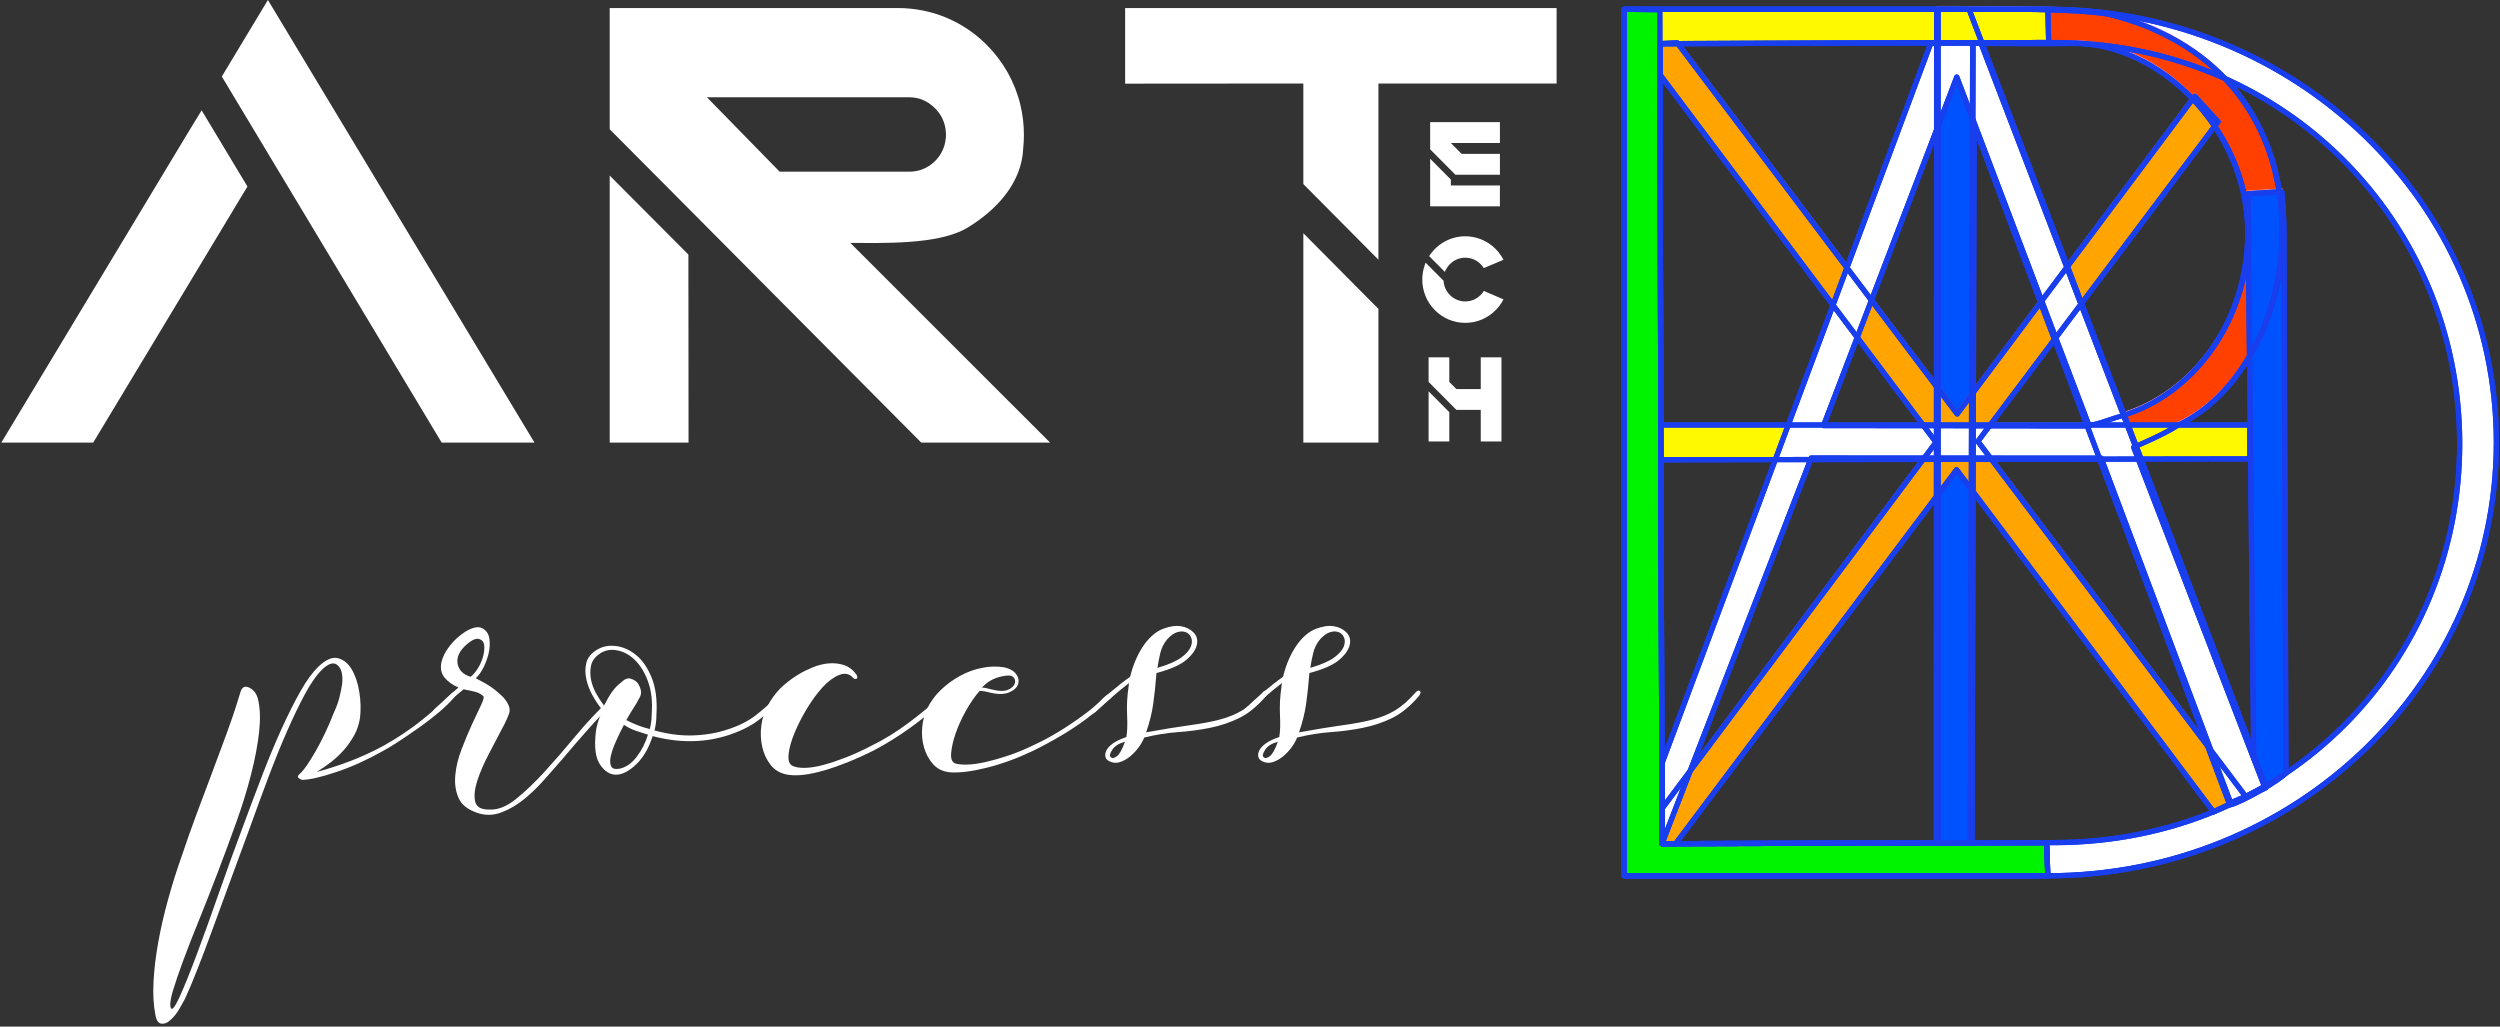 <?xml version="1.0" encoding="UTF-8" standalone="no"?>
<!DOCTYPE svg PUBLIC "-//W3C//DTD SVG 1.1//EN" "http://www.w3.org/Graphics/SVG/1.1/DTD/svg11.dtd">
<svg width="100%" height="100%" viewBox="0 0 996 409" version="1.1" xmlns="http://www.w3.org/2000/svg" xmlns:xlink="http://www.w3.org/1999/xlink" xml:space="preserve" xmlns:serif="http://www.serif.com/" style="fill-rule:evenodd;clip-rule:evenodd;stroke-linecap:round;stroke-linejoin:round;stroke-miterlimit:1.5;">
    <rect x="0" y="0" width="996" height="409" fill="#333333" stroke="none"/>
    <g id="Logo_1" transform="matrix(1,0,0,1,-893.231,-1425.75)">
        <g transform="matrix(0.845,2.1684e-19,-2.1684e-19,0.845,1109.36,358.832)">
            <g id="D" transform="matrix(1,0,0,1,-553,414)">
                <path d="M1262.71,1260.54L1063,1260.54L1063,852L1262.71,852C1379.99,852 1474.21,943.529 1474.21,1056.27C1474.21,1169.01 1379.99,1260.54 1262.71,1260.54ZM1266.2,1244.89L1080.84,1245.41L1079.77,868.206L1265.14,867.682C1374,867.374 1456.61,952.175 1456.91,1056.27C1457.2,1160.36 1375.06,1244.58 1266.2,1244.89Z" style="fill:white;"/>
            </g>
            <g id="R" transform="matrix(-1.098,0.018,0.015,0.935,2141.35,454.14)">
                <path d="M1303.07,1053.25C1297.64,1053.25 1292.29,1050.39 1287.22,1048.82C1255.77,1039.08 1231.22,1001.43 1230.96,956.366C1230.65,904.076 1268.7,860.446 1304.85,860.516C1314.99,860.536 1347.77,859.646 1347.77,859.646L1354.32,1262.84L1368.89,1262.56L1363.01,842.234C1333.54,842.538 1304.41,842.906 1289.5,846C1245.88,859.163 1216.73,897.128 1216.18,953.535C1215.72,1000.27 1236.55,1040.19 1262.13,1053.6C1268.28,1058.23 1281.45,1064.43 1281.45,1064.43L1227.35,1237.48L1242.93,1244.67L1296.06,1070.33L1351.17,1068.93L1350.9,1052.28L1303.07,1053.25Z" style="fill:rgb(255,64,0);stroke:rgb(236,155,238);stroke-width:1.16px;"/>
            </g>
            <g id="R1" serif:id="R" transform="matrix(1,0,0,1,-553,414)">
                <path d="M1228,906.068L1227,1245.99L1211,1245.99L1211,852C1215.98,851.962 1225.62,852.064 1225.62,852.064L1359.8,1202.78L1357.32,968.901C1357.52,958.934 1357.32,948.967 1357,939L1373,938C1373.82,945.889 1374.19,953.736 1374.08,961.54L1375,1212C1372.06,1215.56 1354.41,1225.61 1349,1227C1349,1227 1229.03,911.401 1228,906.068L1228,906C1227.99,905.999 1227.99,906.022 1228,906.068Z" style="fill:rgb(0,82,255);stroke:rgb(239,151,153);stroke-width:1.18px;"/>
            </g>
            <g id="X" transform="matrix(1,0,0,1,-553,414)">
                <path d="M1219.99,1042.79L1088,867.784L1079.77,868.206L1079.81,882.769L1209.99,1056.15L1080.73,1229L1080.84,1245.41L1087.25,1245.39L1219.71,1069.09L1340.83,1230.39L1356.02,1223.15L1229.75,1055.73L1343,905L1332,893L1219.99,1042.79Z" style="fill:rgb(255,164,0);stroke:rgb(255,164,0);stroke-width:1.18px;"/>
            </g>
            <g id="E" transform="matrix(1,0,0,1,-553,414)">
                <path d="M1080.33,1064.4L1080.84,1245.41L1262.2,1244.89L1262.71,1260.54L1063,1260.54L1063,852L1262.71,852L1263.14,867.682L1079.77,868.206L1080.28,1048L1358,1048L1358,1064L1080.33,1064.4Z" style="fill:rgb(255,249,0);"/>
            </g>
            <g id="L" transform="matrix(1,0,0,1,-553,414)">
                <path d="M1080.28,1048L1080.84,1245.41L1262.2,1244.89L1262.71,1260.54L1063,1260.54L1063,852L1079.77,852.206L1080.28,1048Z" style="fill:rgb(0,244,0);"/>
            </g>
            <g id="A" transform="matrix(1,0,0,1,-553,414)">
                <path d="M1151.16,1063.58L1081.84,1246.41L1080.73,1207.72L1207.59,867.839L1231.14,867.784L1365.38,1218.22L1349.13,1226.77L1287.91,1063.64L1151.16,1063.58ZM1219.81,883.951L1282.18,1048.38L1157,1048.27L1219.81,883.951Z" style="fill:white;"/>
            </g>
            <g id="contour" transform="matrix(1,0,0,1,-664,-72)">
                <g id="D1" serif:id="D" transform="matrix(1,0,0,1,111,487)">
                    <path d="M1262.71,1260.54L1063,1260.54L1063,852L1262.71,852C1379.99,852 1474.21,943.529 1474.21,1056.27C1474.21,1169.01 1379.99,1260.54 1262.71,1260.54ZM1266.2,1244.89L1080.84,1245.41L1079.77,868.206L1265.14,867.682C1374,867.374 1456.61,952.175 1456.91,1056.27C1457.2,1160.36 1375.06,1244.58 1266.2,1244.89Z" style="fill:none;stroke:rgb(24,62,237);stroke-width:2.47px;"/>
                </g>
                <g id="R2" serif:id="R" transform="matrix(-1.098,0.018,0.015,0.935,2805.35,527.14)">
                    <path d="M1303.07,1053.25C1297.64,1053.25 1292.29,1050.39 1287.22,1048.82C1255.77,1039.08 1231.22,1001.43 1230.96,956.366C1230.65,904.076 1268.7,860.446 1304.85,860.516C1314.99,860.536 1347.77,859.646 1347.77,859.646L1354.32,1262.84L1368.89,1262.56L1363.01,842.234C1333.54,842.538 1304.41,842.906 1289.5,846C1245.88,859.163 1216.73,897.128 1216.18,953.535C1215.72,1000.27 1236.55,1040.19 1262.13,1053.6C1268.28,1058.23 1281.45,1064.43 1281.45,1064.43L1227.35,1237.48L1242.93,1244.67L1296.06,1070.33L1351.17,1068.93L1350.9,1052.28L1303.07,1053.25Z" style="fill:none;stroke:rgb(24,62,237);stroke-width:2.42px;"/>
                </g>
                <g id="R3" serif:id="R" transform="matrix(1,0,0,1,111,487)">
                    <path d="M1228,906.068L1227,1245L1211,1245L1211,852C1215.98,851.962 1225.62,852.064 1225.62,852.064L1359.8,1202.78L1357.32,968.901C1357.52,958.934 1357.32,948.967 1357,939L1373,938C1373.82,945.889 1374.19,953.736 1374.08,961.54L1375,1212C1372.06,1215.56 1354.41,1225.61 1349,1227C1349,1227 1229.03,911.401 1228,906.068L1228,906C1227.99,905.999 1227.99,906.022 1228,906.068Z" style="fill:none;stroke:rgb(24,62,237);stroke-width:2.47px;"/>
                </g>
                <g id="X1" serif:id="X" transform="matrix(1,0,0,1,111,487)">
                    <path d="M1219.99,1042.79L1088,867.784L1079.77,868.206L1079.81,882.769L1209.99,1056.15L1080.73,1229L1080.84,1245.41L1087.25,1245.39L1219.71,1069.09L1340.83,1230.39L1356.02,1223.15L1229.75,1055.73L1343,905L1332,893L1219.99,1042.79Z" style="fill:none;stroke:rgb(24,62,237);stroke-width:2.47px;"/>
                </g>
                <g id="E1" serif:id="E" transform="matrix(1,0,0,1,111,487)">
                    <path d="M1080.33,1064.4L1080.84,1245.41L1262.2,1244.89L1262.71,1260.54L1063,1260.54L1063,852L1262.71,852L1263.14,867.682L1079.77,868.206L1080.28,1048L1358,1048L1358,1064L1080.33,1064.4Z" style="fill:none;stroke:rgb(24,62,237);stroke-width:2.47px;"/>
                </g>
                <g id="L1" serif:id="L" transform="matrix(1,0,0,1,111,487)">
                    <path d="M1080.28,1048L1080.84,1245.41L1262.2,1244.89L1262.71,1260.54L1063,1260.54L1063,852L1079.77,852.206L1080.28,1048Z" style="fill:none;stroke:rgb(24,62,237);stroke-width:2.47px;"/>
                </g>
                <g id="A1" serif:id="A" transform="matrix(1,0,0,1,111,487)">
                    <path d="M1151.16,1063.58L1080.84,1245.41L1080.73,1207.72L1207.59,867.839L1231.14,867.784L1365.38,1218.22L1349.13,1226.77L1287.91,1063.64L1151.16,1063.58ZM1219.81,883.951L1282.18,1048.38L1157,1048.27L1219.81,883.951Z" style="fill:none;stroke:rgb(24,62,237);stroke-width:2.47px;"/>
                </g>
            </g>
            <g id="contour1" serif:id="contour" transform="matrix(1,0,0,1,-664,-72)">
                <g id="D2" serif:id="D" transform="matrix(1,0,0,1,111,487)">
                    <path d="M1262.71,1260.54L1063,1260.54L1063,852L1262.71,852C1379.99,852 1474.21,943.529 1474.21,1056.27C1474.21,1169.01 1379.99,1260.54 1262.71,1260.54ZM1266.2,1244.89L1080.84,1245.41L1079.77,868.206L1265.14,867.682C1374,867.374 1456.61,952.175 1456.91,1056.27C1457.2,1160.36 1375.06,1244.58 1266.2,1244.89Z" style="fill:none;stroke:rgb(24,62,237);stroke-width:2.47px;"/>
                </g>
                <g id="R4" serif:id="R" transform="matrix(-1.098,0.018,0.015,0.935,2805.35,527.14)">
                    <path d="M1303.07,1053.25C1297.64,1053.25 1292.29,1050.39 1287.22,1048.82C1255.77,1039.08 1231.22,1001.43 1230.96,956.366C1230.65,904.076 1268.7,860.446 1304.85,860.516C1314.99,860.536 1347.77,859.646 1347.77,859.646L1354.32,1262.84L1368.89,1262.56L1363.01,842.234C1333.54,842.538 1304.41,842.906 1289.5,846C1245.88,859.163 1216.73,897.128 1216.18,953.535C1215.72,1000.27 1236.55,1040.19 1262.13,1053.6C1268.28,1058.23 1281.45,1064.43 1281.45,1064.43L1227.35,1237.48L1242.93,1244.67L1296.06,1070.33L1351.17,1068.93L1350.9,1052.28L1303.07,1053.25Z" style="fill:none;stroke:rgb(24,62,237);stroke-width:2.42px;"/>
                </g>
                <g id="R5" serif:id="R" transform="matrix(1,0,0,1,111,487)">
                    <path d="M1228,906.068L1227,1245L1211,1245L1211,852C1215.98,851.962 1225.62,852.064 1225.62,852.064L1359.8,1202.78L1357.32,968.901C1357.52,958.934 1357.32,948.967 1357,939L1373,938C1373.82,945.889 1374.19,953.736 1374.08,961.54L1375,1212C1372.06,1215.56 1354.41,1225.61 1349,1227C1349,1227 1229.03,911.401 1228,906.068L1228,906C1227.99,905.999 1227.99,906.022 1228,906.068Z" style="fill:none;stroke:rgb(24,62,237);stroke-width:2.47px;"/>
                </g>
                <g id="X2" serif:id="X" transform="matrix(1,0,0,1,111,487)">
                    <path d="M1219.99,1042.79L1088,867.784L1079.77,868.206L1079.81,882.769L1209.99,1056.15L1080.73,1229L1080.73,1245.41L1087.25,1245.39L1219.71,1069.09L1340.83,1230.39L1356.02,1223.15L1229.75,1055.73L1343,905L1332,893L1219.99,1042.79Z" style="fill:none;stroke:rgb(24,62,237);stroke-width:2.47px;"/>
                </g>
                <g id="E2" serif:id="E" transform="matrix(1,0,0,1,111,487)">
                    <path d="M1080.33,1064.4L1080.84,1245.41L1262.2,1244.89L1262.71,1260.54L1063,1260.54L1063,852L1262.71,852L1263.14,867.682L1079.77,868.206L1080.28,1048L1358,1048L1358,1064L1080.33,1064.4Z" style="fill:none;stroke:rgb(24,62,237);stroke-width:2.47px;"/>
                </g>
                <g id="L2" serif:id="L" transform="matrix(1,0,0,1,111,487)">
                    <path d="M1080.28,1048L1080.84,1245.41L1262.2,1244.89L1262.71,1260.54L1063,1260.54L1063,852L1079.77,852.206L1080.28,1048Z" style="fill:none;stroke:rgb(24,62,237);stroke-width:2.47px;"/>
                </g>
                <g id="A2" serif:id="A" transform="matrix(1,0,0,1,111,487)">
                    <path d="M1151.16,1063.58L1080.84,1245.41L1080.73,1207.72L1207.59,867.839L1231.14,867.784L1365.38,1218.22L1349.13,1226.77L1287.91,1063.64L1151.16,1063.58ZM1219.81,883.951L1282.18,1048.38L1157,1048.27L1219.81,883.951Z" style="fill:none;stroke:rgb(24,62,237);stroke-width:2.47px;"/>
                </g>
            </g>
        </g>
        <g id="ART" transform="matrix(1.023,0,0,0.344,-224.331,938.034)">
            <g transform="matrix(0.978,0,0,2.929,959.923,-3660.39)">
                <path d="M223.818,1764.01L311.359,1908.75L348.32,1908.75L242.173,1733.75L223.818,1764.01ZM172.611,1908.75L136.028,1908.75L209.403,1787.78L215.778,1777.38L234.025,1807.5L227.653,1818.01L172.611,1908.75Z" style="fill:white;fill-rule:nonzero;"/>
            </g>
            <g transform="matrix(0.978,0,0,2.929,959.923,-3660.39)">
                <path d="M684.384,1855.88L684.382,1908.75L654.49,1908.75L654.49,1825.98L684.384,1855.88ZM755.338,1766.78L755.338,1736.94L583.528,1736.94L583.528,1766.83L646.423,1766.78L646.423,1766.78L654.49,1766.78L654.49,1806.54L684.384,1836.44L684.387,1766.78L755.338,1766.78Z" style="fill:white;fill-rule:nonzero;"/>
            </g>
            <g transform="matrix(0.978,0,0,2.929,959.923,-3660.39)">
                <path d="M378.278,1784.86L502.326,1908.75L553.628,1908.75L474.105,1829.82C486.1,1829.76 509.208,1830.76 520.82,1823.74C532.305,1816.81 542.383,1806.11 542.945,1792.36C543.123,1790.62 543.215,1788.85 543.215,1787.08C543.215,1783.07 542.745,1779.08 541.818,1775.24C539.673,1766.34 535.078,1758.18 528.53,1751.62C521.495,1744.59 512.673,1739.85 503.015,1737.92C499.77,1737.27 496.428,1736.94 493.08,1736.94L378.278,1736.94L378.278,1784.86ZM378.278,1819.1L378.278,1803.18L409.62,1834.41L409.62,1850.42C409.62,1850.42 409.631,1850.43 409.631,1850.43L409.674,1908.75L378.278,1908.75L378.278,1819.1ZM512.142,1786.17C512.067,1784.33 511.634,1782.55 510.871,1780.9C510.598,1780.3 510.278,1779.71 509.921,1779.16C509.803,1778.97 509.681,1778.79 509.551,1778.61C509.373,1778.36 509.221,1778.15 509.073,1777.96L508.671,1777.48C508.621,1777.42 508.573,1777.36 508.518,1777.3C508.336,1777.1 508.133,1776.88 507.913,1776.66C506.368,1775.12 504.507,1773.79 502.482,1773.07C501.82,1772.83 501.13,1772.64 500.435,1772.5C499.497,1772.32 498.532,1772.22 497.565,1772.22L417.045,1772.22L417.094,1772.28L417.045,1772.28L445.947,1801.64L497.604,1801.64C498.572,1801.64 499.537,1801.55 500.474,1801.36C501.169,1801.23 501.859,1801.04 502.522,1800.8C504.547,1800.07 506.354,1798.92 507.899,1797.38C508.119,1797.16 508.322,1796.94 508.504,1796.74C508.559,1796.68 508.607,1796.62 508.657,1796.56L509.059,1796.08C509.207,1795.89 509.359,1795.68 509.537,1795.43C509.667,1795.25 509.789,1795.07 509.907,1794.88C510.264,1794.33 510.584,1793.74 510.857,1793.14C511.472,1791.81 511.872,1790.4 512.042,1788.94L512.083,1788.71C512.116,1788.42 512.141,1788.13 512.158,1787.84C512.176,1787.55 512.183,1787.26 512.183,1786.96L512.142,1786.17Z" style="fill:white;"/>
            </g>
        </g>
        <g id="ech" transform="matrix(1,0,0,1.007,753.101,-318.962)">
            <g transform="matrix(1,0,0,1,4.102,-1.544)">
                <path d="M714.047,1807.51L714.047,1805.17L705.8,1796.92L705.8,1815.75L733.582,1815.75L733.597,1807.51L714.047,1807.51ZM714.947,1790.7L719.252,1795.01L733.596,1795.01L733.596,1803.26L715.86,1803.26L705.8,1793.2L705.8,1782.45L733.596,1782.45L733.596,1790.7L714.947,1790.7L714.041,1790.69L714.04,1790.69L714.04,1790.69L714.041,1790.69L718.345,1795.01L719.247,1795.01L714.947,1790.7Z" style="fill:white;fill-rule:nonzero;"/>
            </g>
            <g transform="matrix(1,0,0,1,4.102,-1.544)">
                <path d="M705.181,1908.79L713.428,1908.79L713.428,1897.19L705.181,1888.95L705.181,1908.79ZM725.962,1888.05L716.237,1888.05L713.426,1885.24L713.436,1881.81L713.428,1881.8L713.428,1875.49L705.181,1875.49L705.181,1885.22L716.256,1896.29L725.962,1896.29L725.962,1908.79L734.208,1908.79L734.208,1875.49L725.962,1875.49L725.962,1888.05Z" style="fill:white;fill-rule:nonzero;"/>
            </g>
            <g transform="matrix(1,0,0,0.993,-1175.8,1695.57)">
                <path d="M1914.92,156.544L1907.08,153.197C1906.73,153.782 1906.3,154.326 1905.81,154.822C1905.15,155.489 1904.39,156.039 1903.57,156.457C1903.31,156.586 1903.05,156.705 1902.78,156.808C1901.95,157.122 1901.09,157.309 1900.2,157.36C1899.8,157.383 1899.38,157.378 1898.99,157.346C1896.95,157.182 1895.03,156.286 1893.58,154.822C1892.12,153.359 1891.23,151.424 1891.07,149.373L1891.05,149.127L1883.89,141.919L1883.54,142.924C1882.9,144.762 1882.57,146.692 1882.57,148.661C1882.57,153.267 1884.35,157.597 1887.59,160.854C1890.82,164.111 1895.12,165.905 1899.69,165.905C1902.01,165.905 1904.25,165.449 1906.36,164.548C1906.76,164.378 1907.16,164.19 1907.55,163.988C1909.74,162.843 1911.71,161.195 1913.23,159.221C1913.87,158.385 1914.44,157.487 1914.92,156.544ZM1916.58,151.64L1916.58,151.621L1916.58,151.584L1916.59,151.584L1916.58,151.64ZM1907.06,144.091L1907.06,144.091L1914.92,140.781C1913.84,138.671 1912.33,136.785 1910.48,135.272C1907.44,132.785 1903.61,131.416 1899.69,131.416C1894.08,131.416 1888.82,134.192 1885.62,138.842L1885.3,139.302L1891.54,145.586L1891.95,144.756C1892.37,143.925 1892.91,143.166 1893.58,142.499C1895.21,140.853 1897.38,139.946 1899.69,139.946C1902,139.946 1904.18,140.853 1905.81,142.499C1906.29,142.986 1906.71,143.518 1907.06,144.091Z" style="fill:white;fill-rule:nonzero;"/>
            </g>
        </g>
        <g id="process" transform="matrix(1.926,0,0,0.995,-1136.09,-16.957)">
            <g transform="matrix(0.519,0,0,1.005,516.899,-8.312)">
                <path d="M1213.69,1727.79C1214.44,1726.91 1215.06,1726.66 1215.56,1727.04C1216.06,1727.41 1215.88,1728.1 1215,1729.1C1213.5,1730.85 1211.53,1732.75 1209.09,1734.82C1206.66,1736.88 1204.06,1738.88 1201.31,1740.82C1198.56,1742.75 1195.91,1744.57 1193.34,1746.25C1190.78,1747.94 1188.56,1749.29 1186.69,1750.29C1180.44,1753.79 1174.34,1756.54 1168.41,1758.54C1162.47,1760.54 1157.94,1761.6 1154.81,1761.72C1154.44,1761.72 1153.94,1761.5 1153.31,1761.07C1152.69,1760.63 1152.81,1760.04 1153.69,1759.29C1154.44,1758.66 1155.38,1757.54 1156.5,1755.91C1157.62,1754.29 1158.81,1752.38 1160.06,1750.19C1161.31,1748 1162.56,1745.6 1163.81,1742.97C1165.06,1740.35 1166.19,1737.72 1167.19,1735.1C1168.19,1732.97 1168.94,1730.94 1169.44,1729C1169.94,1727.07 1170.31,1725.22 1170.56,1723.47C1170.94,1719.85 1170.31,1717.35 1168.69,1715.97C1167.06,1714.6 1164.81,1715.41 1161.94,1718.41C1159.94,1720.54 1157.81,1723.69 1155.56,1727.88C1153.31,1732.07 1150.97,1736.94 1148.53,1742.5C1146.09,1748.07 1143.62,1754.16 1141.12,1760.79C1138.62,1767.41 1136.12,1774.22 1133.62,1781.22C1131.12,1787.97 1128.66,1794.66 1126.22,1801.29C1123.78,1807.91 1121.47,1814.22 1119.28,1820.22C1117.09,1826.22 1115.03,1831.69 1113.09,1836.63C1111.16,1841.57 1109.44,1845.66 1107.94,1848.91C1107.56,1849.66 1106.81,1851 1105.69,1852.94C1104.56,1854.88 1103.31,1856.41 1101.94,1857.54C1100.94,1858.54 1099.81,1858.97 1098.56,1858.85C1097.31,1858.72 1096.5,1857.54 1096.12,1855.29C1095.38,1851.54 1095.12,1847.19 1095.38,1842.25C1095.62,1837.32 1096.25,1832.07 1097.25,1826.5C1098.25,1820.94 1099.56,1815.22 1101.19,1809.35C1102.81,1803.47 1104.62,1797.72 1106.62,1792.1C1108.5,1786.47 1110.5,1780.82 1112.62,1775.13C1114.75,1769.44 1116.81,1763.94 1118.81,1758.63C1120.81,1753.32 1122.72,1748.19 1124.53,1743.25C1126.34,1738.32 1127.88,1733.79 1129.12,1729.66C1129.38,1728.91 1129.69,1727.91 1130.06,1726.66C1130.44,1725.41 1131.06,1724.72 1131.94,1724.6C1132.94,1724.6 1133.94,1725.04 1134.94,1725.91C1135.94,1726.79 1136.62,1727.97 1137,1729.47C1137.88,1733.1 1138.03,1737.47 1137.47,1742.6C1136.91,1747.72 1135.84,1753.35 1134.28,1759.47C1132.72,1765.6 1130.75,1771.97 1128.38,1778.6C1126,1785.22 1123.56,1791.82 1121.06,1798.38C1118.56,1804.94 1116.09,1811.22 1113.66,1817.22C1111.22,1823.22 1109.09,1828.66 1107.28,1833.54C1105.47,1838.41 1104.06,1842.54 1103.06,1845.91C1102.06,1849.29 1101.81,1851.54 1102.31,1852.66C1102.81,1853.66 1104,1852.1 1105.88,1847.97C1107.75,1843.85 1110.03,1838.19 1112.72,1831C1115.41,1823.82 1118.34,1815.66 1121.53,1806.54C1124.72,1797.41 1128,1788.35 1131.38,1779.35C1133.88,1772.6 1136.38,1765.97 1138.88,1759.47C1141.38,1752.97 1143.91,1746.91 1146.47,1741.29C1149.03,1735.66 1151.53,1730.69 1153.97,1726.38C1156.41,1722.07 1158.81,1718.79 1161.19,1716.54C1164.06,1713.79 1166.62,1712.69 1168.88,1713.25C1171.12,1713.82 1172.97,1715.32 1174.41,1717.75C1175.84,1720.19 1176.84,1723.19 1177.41,1726.75C1177.97,1730.32 1178.06,1733.72 1177.69,1736.97C1177.31,1739.47 1176.56,1741.75 1175.44,1743.82C1174.31,1745.88 1172.97,1747.82 1171.41,1749.63C1169.84,1751.44 1168.09,1753.1 1166.16,1754.6C1164.22,1756.1 1162.31,1757.41 1160.44,1758.54C1163.94,1757.66 1168.06,1756.35 1172.81,1754.6C1177.56,1752.85 1182.25,1750.72 1186.88,1748.22C1192.5,1745.1 1197.69,1741.63 1202.44,1737.82C1207.19,1734 1210.94,1730.66 1213.69,1727.79Z" style="fill:white;fill-rule:nonzero;"/>
            </g>
            <g transform="matrix(0.519,0,0,1.005,516.899,-8.312)">
                <path d="M1279.5,1727.6C1280.38,1726.85 1281.03,1726.66 1281.47,1727.04C1281.91,1727.41 1281.62,1728.1 1280.62,1729.1L1278.38,1731.35C1275.12,1734.47 1271.78,1737.97 1268.34,1741.85C1264.91,1745.72 1261.56,1749.6 1258.31,1753.47C1256.31,1755.72 1254.03,1758.32 1251.47,1761.25C1248.91,1764.19 1246.19,1766.85 1243.31,1769.22C1240.44,1771.6 1237.38,1773.41 1234.12,1774.66C1230.88,1775.91 1227.62,1775.97 1224.38,1774.85C1220.62,1773.6 1218.16,1771.63 1216.97,1768.94C1215.78,1766.25 1215.34,1763.22 1215.66,1759.85C1215.97,1756.47 1216.81,1753 1218.19,1749.44C1219.56,1745.88 1220.94,1742.6 1222.31,1739.6C1223.69,1736.6 1224.88,1734.07 1225.88,1732C1226.88,1729.94 1227.19,1728.72 1226.81,1728.35C1225.81,1727.47 1224.66,1726.88 1223.34,1726.57C1222.03,1726.25 1220.69,1725.97 1219.31,1725.72L1219.12,1725.54C1217.38,1726.91 1215.59,1728.41 1213.78,1730.04C1211.97,1731.66 1210.31,1733.22 1208.81,1734.72C1207.81,1735.47 1207.09,1735.69 1206.66,1735.38C1206.22,1735.07 1206.5,1734.41 1207.5,1733.41C1209,1732.04 1210.53,1730.63 1212.09,1729.19C1213.66,1727.75 1215.25,1726.35 1216.88,1724.97L1216.69,1724.79C1214.56,1723.91 1212.81,1722.66 1211.44,1721.04C1210.06,1719.41 1209.62,1717.35 1210.12,1714.85C1210.62,1712.72 1211.72,1710.57 1213.41,1708.38C1215.09,1706.19 1217.19,1704.29 1219.69,1702.66C1222.81,1700.79 1225.19,1700.41 1226.81,1701.54C1228.19,1702.41 1229,1703.75 1229.25,1705.57C1229.5,1707.38 1229.41,1709.25 1228.97,1711.19C1228.53,1713.13 1227.84,1715.04 1226.91,1716.91C1225.97,1718.79 1224.94,1720.22 1223.81,1721.22C1223.81,1721.22 1224.22,1721.44 1225.03,1721.88C1225.84,1722.32 1226.81,1722.85 1227.94,1723.47C1229.06,1724.1 1230.22,1724.88 1231.41,1725.82C1232.59,1726.75 1233.69,1727.72 1234.69,1728.72C1236.94,1731.22 1237.75,1733.38 1237.12,1735.19C1236.5,1737 1235.5,1739.16 1234.12,1741.66C1232.62,1744.54 1230.91,1747.82 1228.97,1751.5C1227.03,1755.19 1225.53,1758.66 1224.47,1761.91C1223.41,1765.16 1223.09,1767.91 1223.53,1770.16C1223.97,1772.41 1225.75,1773.54 1228.88,1773.54C1232.38,1773.79 1235.97,1772.44 1239.66,1769.5C1243.34,1766.57 1247.19,1762.91 1251.19,1758.54C1255.19,1754.16 1259.31,1749.41 1263.56,1744.29C1267.81,1739.16 1272.25,1734.41 1276.88,1730.04C1277.38,1729.66 1277.84,1729.29 1278.28,1728.91C1278.72,1728.54 1279.12,1728.1 1279.5,1727.6ZM1221.75,1720.66C1222.75,1719.91 1223.72,1718.79 1224.66,1717.29C1225.59,1715.79 1226.28,1714.22 1226.72,1712.6C1227.16,1710.97 1227.31,1709.5 1227.19,1708.19C1227.06,1706.88 1226.44,1706.04 1225.31,1705.66C1224.31,1705.29 1223.06,1705.63 1221.56,1706.69C1220.06,1707.75 1218.81,1708.97 1217.81,1710.35C1216.44,1712.47 1216.12,1714.54 1216.88,1716.54C1217.62,1718.54 1219.25,1719.91 1221.75,1720.66Z" style="fill:white;fill-rule:nonzero;"/>
            </g>
            <g transform="matrix(0.519,0,0,1.005,516.899,-8.312)">
                <path d="M1344.94,1727.6C1345.81,1726.85 1346.5,1726.66 1347,1727.04C1347.5,1727.41 1347.25,1728.1 1346.25,1729.1C1343,1732.47 1339.84,1735.35 1336.78,1737.72C1333.72,1740.1 1329.81,1742.1 1325.06,1743.72C1315.44,1746.97 1305.19,1747.16 1294.31,1744.29C1292.81,1749.04 1290.62,1752.79 1287.75,1755.54C1284.88,1758.29 1282.19,1759.66 1279.69,1759.66C1277.31,1759.66 1275.22,1758.35 1273.41,1755.72C1271.59,1753.1 1271,1748.91 1271.62,1743.16C1271.75,1741.66 1272.12,1739.94 1272.75,1738C1273.38,1736.07 1274.12,1734.13 1275,1732.19C1275.88,1730.25 1276.88,1728.47 1278,1726.85C1279.12,1725.22 1280.38,1723.91 1281.75,1722.91C1283.12,1721.54 1284.41,1721.04 1285.59,1721.41C1286.78,1721.79 1287.69,1722.35 1288.31,1723.1C1288.94,1723.97 1289.38,1724.97 1289.62,1726.1C1289.88,1727.22 1289.56,1728.41 1288.69,1729.66C1288.44,1730.29 1287.84,1731.32 1286.91,1732.75C1285.97,1734.19 1284.94,1735.91 1283.81,1737.91C1286.94,1739.54 1290.06,1740.72 1293.19,1741.47C1293.44,1740.47 1293.62,1739.47 1293.75,1738.47C1293.88,1737.47 1293.94,1736.47 1293.94,1735.47C1294.31,1730.47 1293.81,1726.13 1292.44,1722.44C1291.06,1718.75 1289.28,1715.88 1287.09,1713.82C1284.91,1711.75 1282.5,1710.5 1279.88,1710.07C1277.25,1709.63 1274.94,1710.16 1272.94,1711.66C1271.19,1712.91 1270.12,1714.44 1269.75,1716.25C1269.38,1718.07 1269.38,1719.91 1269.75,1721.79C1270.12,1723.66 1270.81,1725.5 1271.81,1727.32C1272.81,1729.13 1273.81,1730.66 1274.81,1731.91L1274.06,1733.6C1272.81,1732.1 1271.59,1730.29 1270.41,1728.16C1269.22,1726.04 1268.38,1723.85 1267.88,1721.6C1267.38,1719.35 1267.38,1717.19 1267.88,1715.13C1268.38,1713.07 1269.75,1711.35 1272,1709.97C1274.12,1708.6 1276.62,1708.07 1279.5,1708.38C1282.38,1708.69 1285.09,1709.88 1287.66,1711.94C1290.22,1714 1292.31,1717.04 1293.94,1721.04C1295.56,1725.04 1296.19,1730.04 1295.81,1736.04C1295.81,1737.04 1295.75,1738.04 1295.62,1739.04C1295.5,1740.04 1295.31,1741.04 1295.06,1742.04C1300.56,1743.54 1305.75,1744.19 1310.62,1744C1315.5,1743.82 1320,1743.04 1324.12,1741.66C1328.75,1740.16 1332.53,1738.25 1335.47,1735.94C1338.41,1733.63 1341.56,1730.85 1344.94,1727.6ZM1281.38,1757.22C1283.88,1756.6 1286.09,1755 1288.03,1752.44C1289.97,1749.88 1291.44,1746.97 1292.44,1743.72C1290.81,1743.22 1289.19,1742.69 1287.56,1742.13C1285.94,1741.57 1284.38,1740.79 1282.88,1739.79C1281.75,1741.91 1280.69,1744.1 1279.69,1746.35C1278.69,1748.6 1278,1750.6 1277.62,1752.35C1277.25,1754.1 1277.31,1755.44 1277.81,1756.38C1278.31,1757.32 1279.5,1757.6 1281.38,1757.22Z" style="fill:white;fill-rule:nonzero;"/>
            </g>
            <g transform="matrix(0.519,0,0,1.005,516.899,-8.312)">
                <path d="M1409.81,1727.79C1410.44,1727.54 1410.84,1727.63 1411.03,1728.07C1411.22,1728.5 1411,1729.04 1410.38,1729.66C1406.38,1733.66 1401.94,1737.41 1397.06,1740.91C1392.19,1744.41 1387.25,1747.47 1382.25,1750.1C1375.5,1753.47 1369.06,1756.07 1362.94,1757.88C1356.81,1759.69 1351.88,1760.29 1348.12,1759.66C1345.25,1759.16 1343,1757.88 1341.38,1755.82C1339.75,1753.75 1338.62,1751.35 1338,1748.6C1337.38,1745.85 1337.25,1743.04 1337.62,1740.16C1338,1737.29 1338.75,1734.79 1339.88,1732.66C1341.5,1729.66 1343.28,1727.19 1345.22,1725.25C1347.16,1723.32 1349.56,1721.47 1352.44,1719.72C1354.06,1718.72 1355.94,1717.79 1358.06,1716.91C1360.19,1716.04 1362.31,1715.5 1364.44,1715.32C1366.56,1715.13 1368.59,1715.35 1370.53,1715.97C1372.47,1716.6 1374.12,1717.85 1375.5,1719.72C1376,1720.6 1376.03,1721.16 1375.59,1721.41C1375.16,1721.66 1374.69,1721.54 1374.19,1721.04C1372.69,1719.41 1370.84,1719.04 1368.66,1719.91C1366.47,1720.79 1364.28,1722.41 1362.09,1724.79C1359.91,1727.16 1357.81,1730 1355.81,1733.32C1353.81,1736.63 1352.16,1739.88 1350.84,1743.07C1349.53,1746.25 1348.75,1749.07 1348.5,1751.5C1348.25,1753.94 1348.75,1755.47 1350,1756.1C1351.25,1756.72 1352.97,1757 1355.16,1756.94C1357.34,1756.88 1359.81,1756.47 1362.56,1755.72C1365.31,1754.97 1368.28,1753.97 1371.47,1752.72C1374.66,1751.47 1377.94,1749.97 1381.31,1748.22C1386.44,1745.72 1391.47,1742.63 1396.41,1738.94C1401.34,1735.25 1405.81,1731.54 1409.81,1727.79Z" style="fill:white;fill-rule:nonzero;"/>
            </g>
            <g transform="matrix(0.519,0,0,1.005,516.899,-8.312)">
                <path d="M1476.38,1727.22C1477,1726.85 1477.47,1726.85 1477.78,1727.22C1478.09,1727.6 1477.81,1728.22 1476.94,1729.1C1475.81,1730.1 1474.72,1731.07 1473.66,1732C1472.59,1732.94 1471.5,1733.91 1470.38,1734.91C1466.88,1737.79 1462.97,1740.54 1458.66,1743.16C1454.34,1745.79 1450,1748.16 1445.62,1750.29C1439.25,1753.29 1433.12,1755.5 1427.25,1756.94C1421.38,1758.38 1416.62,1758.97 1413,1758.72C1410.12,1758.47 1407.84,1757.41 1406.16,1755.54C1404.47,1753.66 1403.25,1751.44 1402.5,1748.88C1401.75,1746.32 1401.5,1743.63 1401.75,1740.82C1402,1738 1402.69,1735.47 1403.81,1733.22C1405.06,1730.6 1406.81,1728.19 1409.06,1726C1411.31,1723.82 1413.84,1721.94 1416.66,1720.38C1419.47,1718.82 1422.44,1717.72 1425.56,1717.1C1428.69,1716.47 1431.69,1716.41 1434.56,1716.91C1436.69,1717.41 1438.22,1718.29 1439.16,1719.54C1440.09,1720.79 1440.38,1722.1 1440,1723.47C1439.62,1724.85 1438.44,1725.97 1436.44,1726.85C1434.44,1727.72 1431.75,1727.72 1428.38,1726.85C1427,1726.47 1425.75,1726.29 1424.62,1726.29C1422.75,1728.41 1420.94,1731.04 1419.19,1734.16C1417.44,1737.29 1416.06,1740.32 1415.06,1743.25C1414.06,1746.19 1413.47,1748.79 1413.28,1751.04C1413.09,1753.29 1413.62,1754.66 1414.88,1755.16C1416,1755.54 1417.62,1755.69 1419.75,1755.63C1421.88,1755.57 1424.31,1755.22 1427.06,1754.6C1429.81,1753.97 1432.78,1753.13 1435.97,1752.07C1439.16,1751 1442.44,1749.66 1445.81,1748.04C1450.19,1746.04 1454.5,1743.66 1458.75,1740.91C1463,1738.16 1466.75,1735.47 1470,1732.85C1471.12,1731.97 1472.12,1731.04 1473,1730.04C1473.88,1729.04 1475,1728.1 1476.38,1727.22ZM1433.62,1720.47C1432.25,1720.72 1430.88,1721.19 1429.5,1721.88C1428.12,1722.57 1426.81,1723.6 1425.56,1724.97C1426.19,1724.97 1426.75,1725.04 1427.25,1725.16C1427.75,1725.29 1428.25,1725.41 1428.75,1725.54C1432,1726.41 1434.41,1726.5 1435.97,1725.82C1437.53,1725.13 1438.44,1724.22 1438.69,1723.1C1438.94,1722.1 1438.69,1721.29 1437.94,1720.66C1437.19,1720.04 1435.75,1719.97 1433.62,1720.47Z" style="fill:white;fill-rule:nonzero;"/>
            </g>
            <g transform="matrix(0.519,0,0,1.005,516.899,-8.312)">
                <path d="M1537.31,1727.04C1538.06,1726.16 1538.69,1725.94 1539.19,1726.38C1539.69,1726.82 1539.44,1727.6 1538.44,1728.72C1535.06,1732.6 1531.56,1735.41 1527.94,1737.16C1524.31,1738.91 1520.47,1740.19 1516.41,1741C1512.34,1741.82 1508.12,1742.38 1503.75,1742.69C1499.38,1743 1494.88,1743.72 1490.25,1744.85C1489.75,1746.1 1489,1747.41 1488,1748.79C1487,1750.16 1485.84,1751.38 1484.53,1752.44C1483.22,1753.5 1481.84,1754.25 1480.41,1754.69C1478.97,1755.13 1477.56,1754.97 1476.19,1754.22C1475.44,1753.85 1474.97,1753.29 1474.78,1752.54C1474.59,1751.79 1474.72,1750.94 1475.16,1750C1475.59,1749.07 1476.47,1748.13 1477.78,1747.19C1479.09,1746.25 1480.88,1745.41 1483.12,1744.66C1483.5,1742.54 1483.59,1739.6 1483.41,1735.85C1483.22,1732.1 1483.44,1728.22 1484.06,1724.22C1484.06,1723.72 1484.12,1723.35 1484.25,1723.1C1482.12,1724.72 1479.88,1726.57 1477.5,1728.63C1475.12,1730.69 1472.88,1732.72 1470.75,1734.72C1469.75,1735.47 1469.03,1735.69 1468.59,1735.38C1468.16,1735.07 1468.44,1734.41 1469.44,1733.41C1471.69,1731.29 1474.16,1729.07 1476.84,1726.75C1479.53,1724.44 1482.12,1722.41 1484.62,1720.66C1485.88,1715.54 1487.81,1711.16 1490.44,1707.54C1492.69,1704.54 1495.12,1702.54 1497.75,1701.54C1500.38,1700.54 1502.72,1700.19 1504.78,1700.5C1506.84,1700.82 1508.53,1701.63 1509.84,1702.94C1511.16,1704.25 1511.62,1705.85 1511.25,1707.72C1510.88,1709.72 1509.5,1711.75 1507.12,1713.82C1504.75,1715.88 1500.75,1717.66 1495.12,1719.16C1494.75,1723.91 1494.31,1728.04 1493.81,1731.54C1493.31,1735.04 1492.38,1738.79 1491,1742.79C1497.88,1741.54 1503.62,1740.6 1508.25,1739.97C1512.88,1739.35 1516.88,1738.6 1520.25,1737.72C1523.62,1736.85 1526.62,1735.63 1529.25,1734.07C1531.88,1732.5 1534.56,1730.16 1537.31,1727.04ZM1499.44,1705.66C1498.06,1707.29 1497.12,1709.16 1496.62,1711.29C1496.12,1713.41 1495.75,1715.35 1495.5,1717.1C1499.75,1715.85 1502.88,1714.5 1504.88,1713.07C1506.88,1711.63 1508.19,1710.16 1508.81,1708.66C1509.31,1707.41 1509.38,1706.25 1509,1705.19C1508.62,1704.13 1507.94,1703.38 1506.94,1702.94C1505.94,1702.5 1504.78,1702.47 1503.47,1702.85C1502.16,1703.22 1500.81,1704.16 1499.44,1705.66ZM1476.94,1752.72C1477.44,1753.22 1478.22,1753.1 1479.28,1752.35C1480.34,1751.6 1481.44,1749.66 1482.56,1746.54C1480.19,1747.16 1478.5,1748.22 1477.5,1749.72C1476.5,1751.22 1476.31,1752.22 1476.94,1752.72Z" style="fill:white;fill-rule:nonzero;"/>
            </g>
            <g transform="matrix(0.519,0,0,1.005,516.899,-8.312)">
                <path d="M1598.25,1727.04C1599,1726.16 1599.62,1725.94 1600.12,1726.38C1600.62,1726.82 1600.38,1727.6 1599.38,1728.72C1596,1732.6 1592.5,1735.41 1588.88,1737.16C1585.25,1738.91 1581.41,1740.19 1577.34,1741C1573.28,1741.82 1569.06,1742.38 1564.69,1742.69C1560.31,1743 1555.81,1743.72 1551.19,1744.85C1550.69,1746.1 1549.94,1747.41 1548.94,1748.79C1547.94,1750.16 1546.78,1751.38 1545.47,1752.44C1544.16,1753.5 1542.78,1754.25 1541.34,1754.69C1539.91,1755.13 1538.5,1754.97 1537.12,1754.22C1536.38,1753.85 1535.91,1753.29 1535.72,1752.54C1535.53,1751.79 1535.66,1750.94 1536.09,1750C1536.53,1749.07 1537.41,1748.13 1538.72,1747.19C1540.03,1746.25 1541.81,1745.41 1544.06,1744.66C1544.44,1742.54 1544.53,1739.6 1544.34,1735.85C1544.16,1732.1 1544.38,1728.22 1545,1724.22C1545,1723.72 1545.06,1723.35 1545.19,1723.1C1543.06,1724.72 1540.81,1726.57 1538.44,1728.63C1536.06,1730.69 1533.81,1732.72 1531.69,1734.72C1530.69,1735.47 1529.97,1735.69 1529.53,1735.38C1529.09,1735.07 1529.38,1734.41 1530.38,1733.41C1532.62,1731.29 1535.09,1729.07 1537.78,1726.75C1540.47,1724.44 1543.06,1722.41 1545.56,1720.66C1546.81,1715.54 1548.75,1711.16 1551.38,1707.54C1553.62,1704.54 1556.06,1702.54 1558.69,1701.54C1561.31,1700.54 1563.66,1700.19 1565.72,1700.5C1567.78,1700.82 1569.47,1701.63 1570.78,1702.94C1572.09,1704.25 1572.56,1705.85 1572.19,1707.72C1571.81,1709.72 1570.44,1711.75 1568.06,1713.82C1565.69,1715.88 1561.69,1717.66 1556.06,1719.16C1555.69,1723.91 1555.25,1728.04 1554.75,1731.54C1554.25,1735.04 1553.31,1738.79 1551.94,1742.79C1558.81,1741.54 1564.56,1740.6 1569.19,1739.97C1573.81,1739.35 1577.81,1738.6 1581.19,1737.72C1584.56,1736.85 1587.56,1735.63 1590.19,1734.07C1592.81,1732.5 1595.5,1730.16 1598.25,1727.04ZM1560.38,1705.66C1559,1707.29 1558.06,1709.16 1557.56,1711.29C1557.06,1713.41 1556.69,1715.35 1556.44,1717.1C1560.69,1715.85 1563.81,1714.5 1565.81,1713.07C1567.81,1711.63 1569.12,1710.16 1569.75,1708.66C1570.25,1707.41 1570.31,1706.25 1569.94,1705.19C1569.56,1704.13 1568.88,1703.38 1567.88,1702.94C1566.88,1702.5 1565.72,1702.47 1564.41,1702.85C1563.09,1703.22 1561.75,1704.16 1560.38,1705.66ZM1537.88,1752.72C1538.38,1753.22 1539.16,1753.1 1540.22,1752.35C1541.28,1751.6 1542.38,1749.66 1543.5,1746.54C1541.12,1747.16 1539.44,1748.22 1538.44,1749.72C1537.44,1751.22 1537.25,1752.22 1537.88,1752.72Z" style="fill:white;fill-rule:nonzero;"/>
            </g>
        </g>
    </g>
</svg>
